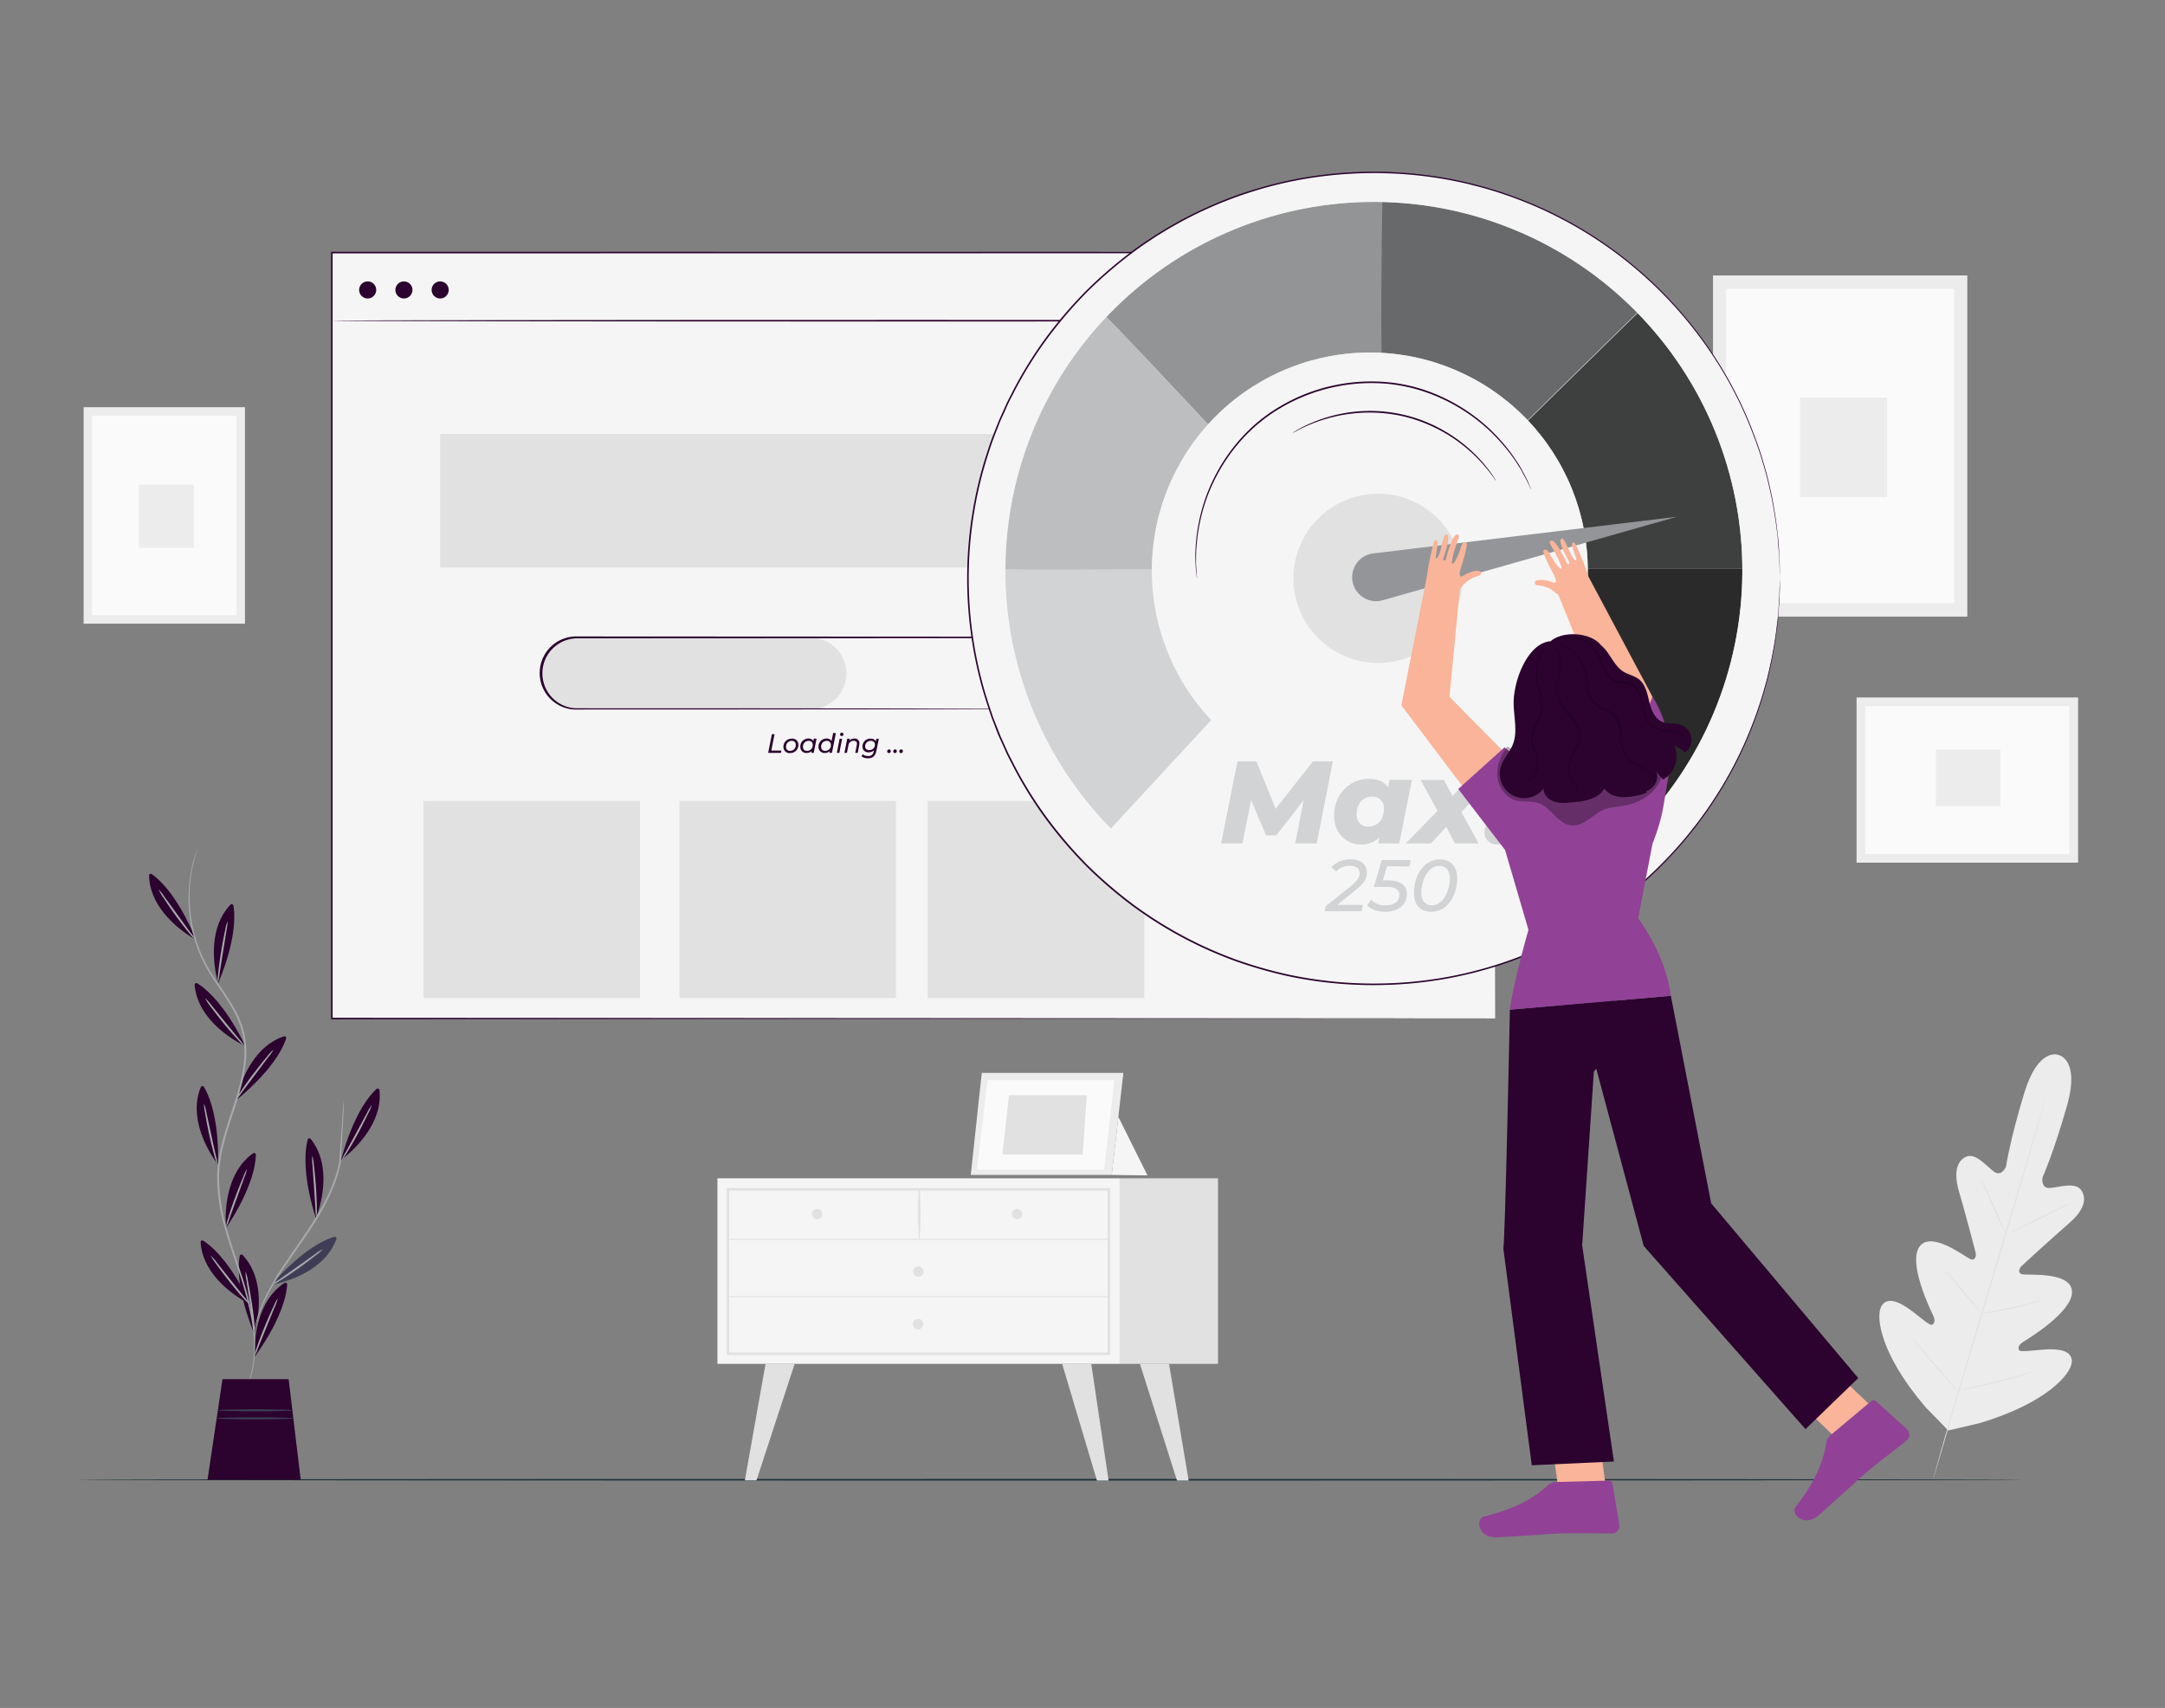 <!DOCTYPE svg PUBLIC "-//W3C//DTD SVG 1.1//EN" "http://www.w3.org/Graphics/SVG/1.1/DTD/svg11.dtd">
<svg id="fc622691-09fc-4f7e-abe2-a19a5ccd1df2" data-name="Layer 1" xmlns="http://www.w3.org/2000/svg" xmlns:xlink="http://www.w3.org/1999/xlink" width="865.76" height="682.89" viewBox="0 0 865.76 682.89">
<rect x="0" y="0" width="865.76" height="682.89" fill="#808080" stroke="none"/>
<defs>
<clipPath id="ae79a4e4-ef12-429e-8bc2-a7c53dcd0d46">
<path id="ecf029f0-0c53-4bd2-843b-9735729199e1" data-name="SVGID" d="M484.35,287.92a87.17,87.17,0,1,1,125,1.89l43.87,42.83a147.35,147.35,0,1,0-209-1.36Z" fill="none"/>
</clipPath>
<style xmlns="http://www.w3.org/1999/xhtml">*, ::after, ::before { box-sizing: border-box; }
img, svg { vertical-align: middle; }
</style>
<style xmlns="http://www.w3.org/1999/xhtml">*, body, html { -webkit-font-smoothing: antialiased; }
img, svg { max-width: 100%; }
</style>
</defs>
<path d="M809,591.65c0,.18-174.18.33-389,.33s-389-.15-389-.33,174.14-.32,389-.32S809,591.48,809,591.65Z" fill="#1a2e35"/>
<polygon points="754 567.75 738.63 579.26 720.36 561.74 735.73 550.24 754 567.75" fill="#f9b499"/>
<path d="M732.16,573.72l16.06-13.46a1.46,1.46,0,0,1,2,0l12.4,11.24a3,3,0,0,1,.07,4.24,2.39,2.39,0,0,1-.23.22c-5.69,4.61-8.66,6.56-15.74,12.46-4.34,3.66-13.43,12.28-19.45,17.41s-11.3-.66-9.24-3.27c9.17-11.81,11.26-19.56,12.35-26A4.94,4.94,0,0,1,732.16,573.72Z" fill="#914296" data-primary="true"/>
<polygon points="643.12 601.46 623.92 600.93 620.5 575.85 639.69 576.39 643.12 601.46" fill="#f9b499"/>
<path d="M622.29,592.57l21-.57a1.47,1.47,0,0,1,1.53,1.23l2.73,16.51a3,3,0,0,1-2.58,3.37l-.31,0c-7.32.08-10.87-.23-20.08,0-5.67.17-18.15,1.27-26,1.55s-8.45-7.53-5.21-8.31c14.52-3.54,21-8.32,25.84-12.7A4.91,4.91,0,0,1,622.29,592.57Z" fill="#914296" data-primary="true"/>
<path d="M823.22,421.82s-8.06-3.49-13.78,15.33-7.27,29.35-7.27,29.35-1.68,4-4.59,2.1-7.49-8-11.5-6.05-4.72,7.17-2.61,14.19,6.18,22.6,6.54,24-.08,3.59-2.27,2.6-15.62-11.48-20.21-4.81,4.5,25.28,5.46,27.34.7,3-.23,3.76-5.11-3.23-9.06-6.06-9-5.41-11.34-1.34-.65,19,17.61,40.36l9.11,9.36,12.77-3c26.94-8.12,36.4-19.72,36.64-24.41s-5.41-5.25-10.26-5-10.5,1.3-10.89.2-.07-2.08,1.84-3.29,19.65-11.93,19.39-20-17.22-6.55-19.6-6.9-1.54-2.45-.49-3.42,12.91-11.87,18.49-16.64,7.88-9.39,5.48-13.35S823,474.92,819.51,475s-2.72-4.25-2.72-4.25,4.4-9.71,9.77-28.62-3.51-20.34-3.51-20.34" fill="#ececec"/>
<path d="M818.07,438.66s0,.13-.09.4-.18.67-.31,1.17c-.29,1-.7,2.55-1.23,4.48-1.08,3.89-2.68,9.51-4.68,16.45-4,13.87-9.68,33-16,54.09s-12.09,40.21-16.16,54.06c-2,6.91-3.67,12.51-4.81,16.4l-1.32,4.46c-.15.5-.27.88-.35,1.16a3.46,3.46,0,0,1-.14.39s0-.14.1-.4.17-.67.31-1.17c.28-1,.7-2.55,1.23-4.48,1.07-3.9,2.67-9.51,4.67-16.45,4-13.88,9.69-33,16-54.1s12.08-40.2,16.16-54.05c2-6.91,3.67-12.51,4.81-16.41.57-1.92,1-3.42,1.31-4.46.15-.49.27-.88.36-1.15S818.07,438.66,818.07,438.66Z" fill="#e1e1e1"/>
<path d="M792.17,471.33a4.45,4.45,0,0,1,.48.81c.29.54.69,1.32,1.17,2.3.95,1.95,2.19,4.68,3.51,7.71s2.44,5.7,3.33,7.8l1,2.35a4.25,4.25,0,0,1,.34.88,3.65,3.65,0,0,1-.5-.8c-.28-.54-.68-1.32-1.15-2.3-.93-2-2.14-4.71-3.45-7.75l-3.39-7.76c-.41-.92-.75-1.71-1-2.35A3.58,3.58,0,0,1,792.17,471.33Z" fill="#e1e1e1"/>
<path d="M803.24,493.2c0-.11,5.46-2.93,12.31-6.29s12.45-6,12.51-5.89-5.46,2.93-12.31,6.29S803.29,493.31,803.24,493.2Z" fill="#e1e1e1"/>
<path d="M792,525.16a4,4,0,0,1,.94-.22l2.58-.46c2.18-.38,5.19-.93,8.49-1.65s6.26-1.46,8.4-2l2.54-.66a4,4,0,0,1,.95-.19,3.73,3.73,0,0,1-.9.36c-.59.2-1.44.48-2.5.79-2.13.64-5.09,1.43-8.4,2.15s-6.33,1.22-8.53,1.53c-1.09.15-2,.26-2.6.31A4.19,4.19,0,0,1,792,525.16Z" fill="#e1e1e1"/>
<path d="M777.65,507.58a3.92,3.92,0,0,1,.64.63c.39.42.94,1,1.61,1.81,1.35,1.54,3.19,3.69,5.19,6.08s3.81,4.58,5.09,6.17l1.51,1.9a4,4,0,0,1,.5.74,3.86,3.86,0,0,1-.64-.63c-.39-.42-.94-1-1.61-1.81-1.35-1.54-3.18-3.69-5.19-6.08s-3.81-4.57-5.09-6.17c-.64-.79-1.16-1.44-1.5-1.9A3.47,3.47,0,0,1,777.65,507.58Z" fill="#e1e1e1"/>
<path d="M764.17,534.54a5.64,5.64,0,0,1,.8.81l2.08,2.31c1.73,2,4.11,4.71,6.71,7.75s4.94,5.81,6.61,7.83l2,2.4a6,6,0,0,1,.68.93,6,6,0,0,1-.81-.81l-2.07-2.32c-1.74-2-4.11-4.7-6.71-7.74s-4.94-5.81-6.61-7.83l-2-2.41A4.6,4.6,0,0,1,764.17,534.54Z" fill="#e1e1e1"/>
<path d="M782.71,555.91a6.06,6.06,0,0,1,1.18-.31l3.25-.69c2.75-.59,6.54-1.41,10.7-2.44s7.9-2,10.6-2.8l3.21-.89a9.07,9.07,0,0,1,1.19-.28,6.3,6.3,0,0,1-1.14.45c-.74.26-1.82.61-3.17,1-2.68.83-6.42,1.9-10.59,2.92s-8,1.81-10.73,2.32c-1.39.25-2.51.44-3.29.56A6.76,6.76,0,0,1,782.71,555.91Z" fill="#e1e1e1"/>
<rect x="286.9" y="471.12" width="160.86" height="74.19" fill="#f5f5f5"/>
<path d="M443.94,541.81H290.59V475H443.94Zm-152.35-1H442.94V476H291.59Z" fill="#e1e1e1"/>
<rect x="447.77" y="471.12" width="39.3" height="74.19" fill="#e1e1e1"/>
<path d="M291.09,495.7H443.44a.21.21,0,0,0,0-.41H291.09a.21.21,0,0,0,0,.41Z" fill="#e1e1e1"/>
<path d="M367.76,495.49a165.2,165.2,0,0,0,.05-20.15.21.21,0,0,0-.41,0,169.32,169.32,0,0,0,.05,20.15.16.16,0,0,0,.31,0Z" fill="#e1e1e1"/>
<path d="M408.77,485.42a2.08,2.08,0,1,1-2.08-2.08A2.08,2.08,0,0,1,408.77,485.42Z" fill="#e1e1e1"/>
<path d="M328.81,485.42a2.08,2.08,0,1,1-2.07-2.08A2.07,2.07,0,0,1,328.81,485.42Z" fill="#e1e1e1"/>
<path d="M369.34,508.42a2.08,2.08,0,1,1-2.08-2.07A2.08,2.08,0,0,1,369.34,508.42Z" fill="#e1e1e1"/>
<polygon points="306.14 545.31 297.86 591.89 302.51 591.89 317.78 545.31 306.14 545.31" fill="#e1e1e1"/>
<polygon points="436.39 545.31 443.31 591.97 438.65 591.97 424.74 545.31 436.39 545.31" fill="#e1e1e1"/>
<polygon points="467.48 545.31 475.33 591.97 470.67 591.97 455.84 545.31 467.48 545.31" fill="#e1e1e1"/>
<path d="M369.2,529.42a2.08,2.08,0,1,1-2.08-2.08A2.08,2.08,0,0,1,369.2,529.42Z" fill="#e1e1e1"/>
<path d="M291.09,518.67H443.44a.2.2,0,0,0,0-.4H291.09a.2.2,0,0,0,0,.4Z" fill="#e1e1e1"/>
<rect x="685.01" y="110.13" width="101.7" height="136.41" fill="#ececec"/>
<rect x="690.3" y="115.49" width="91.12" height="125.69" fill="#fafafa"/>
<rect x="719.83" y="158.97" width="34.79" height="39.75" fill="#ececec"/>
<rect x="753.69" y="267.61" width="66.05" height="88.58" transform="translate(474.81 1098.61) rotate(-90)" fill="#ececec"/>
<rect x="745.9" y="282.32" width="81.62" height="59.17" fill="#fafafa"/>
<rect x="775.75" y="298.11" width="22.59" height="25.81" transform="translate(476.02 1098.06) rotate(-90)" fill="#ececec"/>
<rect x="33.43" y="162.81" width="64.53" height="86.55" fill="#ececec"/>
<rect x="36.79" y="166.21" width="57.81" height="79.75" fill="#fafafa"/>
<rect x="55.52" y="193.8" width="22.07" height="25.22" fill="#ececec"/>
<polygon points="392.6 428.97 388.2 469.78 444.56 469.78 449.23 428.97 392.6 428.97" fill="#ececec"/>
<polygon points="394.92 431.9 390.64 467.62 441.5 467.62 445.62 431.9 394.92 431.9" fill="#fafafa"/>
<polygon points="403.48 437.91 400.85 461.61 432.94 461.61 434.59 437.91 403.48 437.91" fill="#e1e1e1"/>
<polyline points="447.22 446.55 458.86 469.95 444.56 469.78 447.4 445.02" fill="#f5f5f5"/>
<rect x="132.67" y="100.98" width="465.23" height="306.23" fill="#f5f5f5"/>
<path d="M597.9,407.21c0-2.09-.1-119.43-.26-306.22l.26.25-465.19.07h0L133,101c0,108.93,0,212.59,0,306.22l-.3-.29,465.23.29-465.23.3h-.29v-.3c0-93.63,0-197.29,0-306.22v-.33h.36l465.19.07h.26V101C598,287.78,597.9,405.12,597.9,407.21Z" fill="#2b032e" data-secondary="true"/>
<path d="M597.9,128.23c0,.18-104.15.32-232.6.32s-232.63-.14-232.63-.32,104.13-.32,232.63-.32S597.9,128.05,597.9,128.23Z" fill="#2b032e" data-secondary="true"/>
<rect x="176.02" y="173.54" width="390.01" height="53.38" fill="#e1e1e1"/>
<rect x="169.35" y="320.26" width="86.59" height="78.8" fill="#e1e1e1"/>
<rect x="271.7" y="320.26" width="86.59" height="78.8" fill="#e1e1e1"/>
<rect x="371" y="320.26" width="86.59" height="78.8" fill="#e1e1e1"/>
<path d="M324.18,283.57H230.32A14.31,14.31,0,0,1,216,269.26h0a14.3,14.3,0,0,1,14.3-14.3h93.86a14.3,14.3,0,0,1,14.3,14.3h0A14.31,14.31,0,0,1,324.18,283.57Z" fill="#e1e1e1"/>
<path d="M433.89,283.57s.44-.05,1.28-.1c.42,0,.94-.14,1.56-.23a16.15,16.15,0,0,0,2.08-.63,14.16,14.16,0,0,0,9-10.46,14.29,14.29,0,0,0-1.66-10,14.09,14.09,0,0,0-9.78-6.79,49.93,49.93,0,0,0-6.88-.22l-7.38,0-16,0-175.7.09a14,14,0,0,0-.93,27.92c2,.1,4.06,0,6.07.05l46.65,0,79,.07,53.26.1,14.47.06,3.77,0,1.28,0-1.28,0-3.77,0-14.47.06-53.26.11-79,.07H235.47c-2,0-4,.05-6.11,0a14.62,14.62,0,0,1,1-29.2l175.7.09,16,0h7.38a49.56,49.56,0,0,1,6.94.24,14.45,14.45,0,0,1,10,7,14.34,14.34,0,0,1-7.52,20.73,14.88,14.88,0,0,1-2.11.6c-.63.08-1.15.18-1.57.21C434.33,283.57,433.89,283.57,433.89,283.57Z" fill="#2b032e" data-secondary="true"/>
<path d="M308.67,293.56h1.07l-1.31,6.55h4.05l-.18.93h-5.12Z" fill="#2b032e" data-secondary="true"/>
<path d="M313.29,298.66a3.22,3.22,0,0,1,3.32-3.33,2.38,2.38,0,0,1,2.65,2.43A3.22,3.22,0,0,1,316,301.1,2.4,2.4,0,0,1,313.29,298.66Zm4.93-.85a1.49,1.49,0,0,0-1.68-1.59,2.24,2.24,0,0,0-2.21,2.4,1.5,1.5,0,0,0,1.68,1.59A2.22,2.22,0,0,0,318.22,297.81Z" fill="#2b032e" data-secondary="true"/>
<path d="M326.53,295.38,325.4,301h-1l.14-.69a2.81,2.81,0,0,1-2,.75,2.33,2.33,0,0,1-2.49-2.44,3.16,3.16,0,0,1,3.2-3.33,2.15,2.15,0,0,1,2,1l.19-1ZM325,297.81a1.5,1.5,0,0,0-1.69-1.59,2.24,2.24,0,0,0-2.21,2.4,1.5,1.5,0,0,0,1.69,1.59A2.23,2.23,0,0,0,325,297.81Z" fill="#2b032e" data-secondary="true"/>
<path d="M334.26,293.12,332.68,301h-1l.14-.69a2.84,2.84,0,0,1-2,.75,2.34,2.34,0,0,1-2.5-2.44,3.16,3.16,0,0,1,3.2-3.33,2.15,2.15,0,0,1,2,1l.65-3.23Zm-2,4.69a1.5,1.5,0,0,0-1.69-1.59,2.24,2.24,0,0,0-2.21,2.4,1.5,1.5,0,0,0,1.68,1.59A2.23,2.23,0,0,0,332.28,297.81Z" fill="#2b032e" data-secondary="true"/>
<path d="M335.75,295.38h1L335.65,301h-1Zm.17-1.71a.71.71,0,0,1,.74-.71.62.62,0,0,1,.65.59.71.71,0,0,1-.75.74A.62.62,0,0,1,335.92,293.67Z" fill="#2b032e" data-secondary="true"/>
<path d="M343.67,297.21a4,4,0,0,1-.06.66L343,301h-1l.63-3.17a2.79,2.79,0,0,0,.05-.47c0-.74-.42-1.16-1.31-1.16a2,2,0,0,0-2.09,1.81l-.6,3h-1l1.12-5.66h1l-.14.73a2.75,2.75,0,0,1,2.05-.78A1.8,1.8,0,0,1,343.67,297.21Z" fill="#2b032e" data-secondary="true"/>
<path d="M351.44,295.38l-1,4.89c-.41,2.05-1.51,2.91-3.39,2.91a3.92,3.92,0,0,1-2.58-.81l.56-.79a3.14,3.14,0,0,0,2.1.69,2,2,0,0,0,2.25-1.84l.08-.4a2.87,2.87,0,0,1-2.05.77,2.27,2.27,0,0,1-2.52-2.3,3.11,3.11,0,0,1,3.23-3.17,2.21,2.21,0,0,1,2.11,1.09l.21-1Zm-1.57,2.31c0-.91-.62-1.47-1.69-1.47a2.14,2.14,0,0,0-2.22,2.21c0,.92.63,1.48,1.69,1.48A2.14,2.14,0,0,0,349.87,297.69Z" fill="#2b032e" data-secondary="true"/>
<path d="M354.78,300.42a.75.75,0,0,1,.76-.78.66.66,0,0,1,.67.69.75.75,0,0,1-.74.77A.68.68,0,0,1,354.78,300.42Z" fill="#2b032e" data-secondary="true"/>
<path d="M357.2,300.42a.75.75,0,0,1,.76-.78.66.66,0,0,1,.67.69.75.75,0,0,1-.74.77A.68.68,0,0,1,357.2,300.42Z" fill="#2b032e" data-secondary="true"/>
<path d="M359.62,300.42a.76.76,0,0,1,.76-.78.66.66,0,0,1,.68.69.75.75,0,0,1-.75.77A.68.68,0,0,1,359.62,300.42Z" fill="#2b032e" data-secondary="true"/>
<path d="M150.44,115.93a3.41,3.41,0,1,1-3.41-3.41A3.41,3.41,0,0,1,150.44,115.93Z" fill="#2b032e" data-secondary="true"/>
<path d="M164.94,115.93a3.41,3.41,0,1,1-3.41-3.41A3.41,3.41,0,0,1,164.94,115.93Z" fill="#2b032e" data-secondary="true"/>
<path d="M179.43,115.93a3.41,3.41,0,1,1-3.41-3.41A3.41,3.41,0,0,1,179.43,115.93Z" fill="#2b032e" data-secondary="true"/>
<circle cx="549.41" cy="231.24" r="162.37" fill="#f5f5f5"/>
<path d="M711.78,231.24s0-.9-.1-2.64c0-.87-.06-1.95-.1-3.24s-.06-2.78-.23-4.48-.28-3.58-.44-5.67-.55-4.36-.86-6.82a169.24,169.24,0,0,0-3.3-16.81,160.42,160.42,0,0,0-6.65-20.39,157.1,157.1,0,0,0-11.29-22.86,164.18,164.18,0,0,0-41.21-46.1,161.9,161.9,0,0,0-68.26-30.3,165.19,165.19,0,0,0-63.53.73,161.78,161.78,0,0,0-62.73,28.25,178.51,178.51,0,0,0-18.29,15.76,175.36,175.36,0,0,0-16,18.68,159.27,159.27,0,0,0-13.21,21.27c-.94,1.89-2,3.73-2.83,5.67s-1.74,3.86-2.62,5.79c-1.56,3.95-3.18,7.9-4.47,12a158.81,158.81,0,0,0-6.17,25.07,161.91,161.91,0,0,0,0,52.17,158.66,158.66,0,0,0,6.17,25.08l1,3,.51,1.52.59,1.49,2.34,5.93,2.62,5.8c.84,1.94,1.89,3.78,2.82,5.67a159.72,159.72,0,0,0,13.22,21.27,174.61,174.61,0,0,0,16,18.7,178.24,178.24,0,0,0,18.29,15.75,162.51,162.51,0,0,0,41.07,22.08,172.26,172.26,0,0,0,21.67,6.18,164.65,164.65,0,0,0,63.54.73,161.74,161.74,0,0,0,68.26-30.31,163.85,163.85,0,0,0,41.2-46.1,155.6,155.6,0,0,0,11.29-22.86,161.55,161.55,0,0,0,6.66-20.38c1.53-6.26,2.6-11.9,3.29-16.81.31-2.47.64-4.73.86-6.82s.31-4,.44-5.67.2-3.19.23-4.48.08-2.37.1-3.24c.06-1.74.1-2.63.1-2.63s0,.89,0,2.63c0,.87,0,2-.07,3.24s0,2.79-.2,4.48-.26,3.6-.41,5.69-.53,4.36-.83,6.82A168.66,168.66,0,0,1,707,271a160.87,160.87,0,0,1-6.61,20.44,156.47,156.47,0,0,1-11.27,22.93,164.29,164.29,0,0,1-41.23,46.28,162.17,162.17,0,0,1-68.45,30.46,165.33,165.33,0,0,1-63.75-.68,173.46,173.46,0,0,1-21.75-6.19,163.22,163.22,0,0,1-41.23-22.14,177.58,177.58,0,0,1-18.37-15.81,175.89,175.89,0,0,1-16.08-18.76A160,160,0,0,1,405,306.12c-.94-1.9-2-3.74-2.84-5.69s-1.75-3.87-2.63-5.82-1.56-4-2.35-6l-.59-1.49-.51-1.53-1-3a158.3,158.3,0,0,1-6.2-25.18,162.45,162.45,0,0,1,0-52.38,157.65,157.65,0,0,1,6.2-25.17c1.29-4.1,2.92-8.06,4.49-12q1.31-2.91,2.63-5.81c.84-2,1.9-3.79,2.83-5.69A160.93,160.93,0,0,1,418.27,135a175.77,175.77,0,0,1,16.08-18.75,178.53,178.53,0,0,1,18.36-15.81,170.69,170.69,0,0,1,20.05-12.68,173.09,173.09,0,0,1,21.18-9.46,175.17,175.17,0,0,1,21.75-6.19,165.26,165.26,0,0,1,63.74-.68,162.17,162.17,0,0,1,68.45,30.46,164.23,164.23,0,0,1,41.24,46.28,157.48,157.48,0,0,1,11.27,22.93A160.36,160.36,0,0,1,707,191.52a168.52,168.52,0,0,1,3.24,16.84c.3,2.47.62,4.74.83,6.83s.29,4,.41,5.69.18,3.19.2,4.48.05,2.37.07,3.24C711.78,230.34,711.78,231.24,711.78,231.24Z" fill="#2b032e" data-secondary="true"/>
<g clip-path="url(#ae79a4e4-ef12-429e-8bc2-a7c53dcd0d46)">
<path d="M484.35,287.92a87.17,87.17,0,1,1,125,1.89l43.87,42.83a147.35,147.35,0,1,0-209-1.36Z" fill="#d1d3d4"/>
<g opacity="0.8">
<path d="M626.51,227.36h79.25s-8,64.5-9.62,65.7-48.48,55.3-48.48,55.3l-53.29-63.31Z"/>
</g>
<g opacity="0.7">
<polygon points="605.13 174 661.22 118.96 700.69 177.86 705.95 227.35 627.47 227.36 613.17 195.89 605.13 174"/>
</g>
<g opacity="0.5">
<path d="M552.86,154c-1-1.61,0-79.33,0-79.33l48.32,6.07,59.49,38.4-57.15,56.09-36-5.21Z"/>
</g>
<g opacity="0.3">
<path d="M437.77,122c1.2.4,53.29,56.1,53.29,56.1l46.47-18.43,14.91-18.6.42-66.34-55.39,6.07Z"/>
</g>
<g opacity="0.1">
<path d="M396.85,227.36c1.2.8,88.14,0,88.14,0l-1.53-57.22-42-44.52-28.62,34Z"/>
</g>
</g>
<circle cx="551.06" cy="231.24" r="33.83" fill="#e1e1e1"/>
<path d="M541.1,233.5h0A9.6,9.6,0,0,0,552.94,240l117.65-33.39L549.17,221.27A9.6,9.6,0,0,0,541.1,233.5Z" fill="#939598"/>
<path d="M533,304.41l-6.48,32.83h-8.58l3.38-17.31L510.39,334h-4.08l-6-14.07-3.47,17.31h-8.53l6.56-32.83h7.55l7.7,19,14.91-19Z" fill="#d1d3d4"/>
<path d="M564.61,311.82l-5.07,25.42H551.1l.52-2.39a10.45,10.45,0,0,1-7.37,2.81c-5.49,0-10.74-4.17-10.74-11.58,0-8.45,6.19-14.68,13.79-14.68,3.42,0,6.19,1,7.79,3.47l.61-3.05ZM553.4,323.4a4.49,4.49,0,0,0-4.83-4.87c-3.52,0-6.05,2.86-6.05,7.13a4.45,4.45,0,0,0,4.83,4.82C550.91,330.48,553.4,327.62,553.4,323.4Z" fill="#d1d3d4"/>
<path d="M584.4,324.62l6.89,12.62h-9.47l-3.47-6.66-6.15,6.66H562.12l12.71-13-6.71-12.38h9.34l3.37,6.47,6-6.47h9.81Z" fill="#d1d3d4"/>
<path d="M593.64,332.78a5.53,5.53,0,0,1,5.72-5.67,4.69,4.69,0,0,1,5,4.88,5.55,5.55,0,0,1-5.68,5.67A4.8,4.8,0,0,1,593.64,332.78Z" fill="#d1d3d4"/>
<path d="M534.7,361.79H545l-.5,2.55H529.72l.41-2,10-8c2.75-2.23,3.57-3.58,3.57-5.25s-1.26-2.95-4-2.95a7.31,7.31,0,0,0-5.3,2.28l-2-1.7a10.3,10.3,0,0,1,7.67-3.13c4.16,0,6.53,2.11,6.53,5.12,0,2.38-1,4.43-4.54,7.21Z" fill="#d1d3d4"/>
<path d="M554.65,346.39,553,352h2c5.24,0,7.61,2.17,7.61,5.48,0,4.24-3.48,7.08-8.72,7.08-3.11,0-5.74-1-7.18-2.57l1.56-2.26A7.69,7.69,0,0,0,554,362c3.55,0,5.6-1.55,5.6-4.16,0-2-1.47-3.25-5.22-3.25h-5l3.19-10.72h11.56l-.5,2.55Z" fill="#d1d3d4"/>
<path d="M565.43,357.05c0-7.12,4-13.44,10.36-13.44,4.31,0,6.91,2.78,6.91,7.52,0,7.12-4,13.44-10.33,13.44C568,364.57,565.43,361.79,565.43,357.05Zm14.34-5.86c0-3.25-1.58-5-4.21-5-4.63,0-7.2,6-7.2,10.77,0,3.25,1.58,5,4.24,5C577.2,362,579.77,356,579.77,351.19Z" fill="#d1d3d4"/>
<path d="M612.26,311.65l-32.63-33.06,4.14-43.06.75-.86c.4-.47.86-1,1.4-1.55a8.51,8.51,0,0,1,2.16-1.61,12.72,12.72,0,0,1,3.12-1.23c1-.15,1.36-1.44.55-1.87s-3.64-.1-6.46,1.68-1.1-3.11-.51-4.9,2.15-7.42,1.74-8c-.6-.89-1.69-.39-2.24,1.41s-2.57,7.1-3.51,6.77,2.21-9.41,2.21-9.41,1-1.85-.09-2.26c-1.93-.76-4.54,9.12-4.76,10.07-.16.66-1.19.33-1-.37s3.34-9,1.38-9.78c-1.5-.61-2.23,8.11-3.83,9.49s1.23-6.57-.23-7.09c-.55-.19-1-.26-2,4.52a92.72,92.72,0,0,0-1.86,10h0L560.38,282l32.12,42.52Z" fill="#f9b499"/>
<path d="M628.9,217c-1.35.78,2.87,8.09,1,7s-4.1-9.52-5.47-8.65c-1.78,1.12,2.77,8.71,3.11,9.38s-.63,1.15-.91.53c-.39-.89-4.73-10.15-6.49-9.06-1,.61.32,2.25.32,2.25s4.71,8.37,3.86,8.86-3.8-4.33-4.67-6-2-2-2.45-1c-.3.67,2.25,5.92,3.15,7.58s3.46,6.16.37,4.91-5.93-1.06-6.65-.49-.16,1.78.87,1.74a12.08,12.08,0,0,1,3.29.65,8.37,8.37,0,0,1,2.41,1.2c.63.46,1.18.88,1.66,1.27l.89.71,17.63,43.47-16,37.28,24.83,9.24,11.16-49.3-25.58-48h0a94.14,94.14,0,0,0-3.62-9.49C629.81,216.56,629.4,216.7,628.9,217Z" fill="#f9b499"/>
<path d="M684.28,481.13l-16.13-83-22.77,2v-.19l-41.59,3.76S601.84,499,601.15,499l11.39,86.86v0l32.84-1.5L632.69,497.9l4.68-69.38.94-1.28,19,70.94L722,571.41,743.1,551Z" fill="#2b032e" data-secondary="true"/>
<path d="M612.26,195.66a4.73,4.73,0,0,1-.24-.46l-.66-1.37c-.29-.59-.62-1.35-1.07-2.21s-1-1.84-1.6-3-1.41-2.27-2.21-3.57-1.82-2.64-2.89-4.08a78.58,78.58,0,0,0-8.17-9,71.79,71.79,0,0,0-27.13-15.79,65.29,65.29,0,0,0-18.37-3,71.41,71.41,0,0,0-38.26,10.19,65.45,65.45,0,0,0-14.46,11.72,71.74,71.74,0,0,0-15.68,27.2,78.55,78.55,0,0,0-2.61,11.87c-.21,1.78-.37,3.44-.48,5s-.14,2.94-.14,4.2,0,2.38.07,3.35.14,1.79.18,2.46.08,1.14.11,1.51a3,3,0,0,1,0,.52,2.92,2.92,0,0,1-.08-.51c0-.37-.1-.87-.17-1.51s-.18-1.48-.24-2.45-.08-2.11-.13-3.37,0-2.67.08-4.22.24-3.2.43-5a76.65,76.65,0,0,1,2.54-12,71.49,71.49,0,0,1,15.68-27.46,65.65,65.65,0,0,1,14.57-11.86,71.52,71.52,0,0,1,38.59-10.28,66.08,66.08,0,0,1,18.54,3,71.69,71.69,0,0,1,27.26,16,77.74,77.74,0,0,1,8.15,9.12c1.06,1.45,2,2.83,2.86,4.12s1.56,2.51,2.16,3.62,1.11,2.11,1.56,3,.74,1.64,1,2.25.45,1.05.6,1.39A2.83,2.83,0,0,1,612.26,195.66Z" fill="#2b032e" data-secondary="true"/>
<path d="M598.27,192.27a5.72,5.72,0,0,1-.58-.74c-.37-.49-.85-1.26-1.58-2.17a63.13,63.13,0,0,0-6.55-7.37,61.54,61.54,0,0,0-28.15-15.47,60.88,60.88,0,0,0-17.77-1.43,62,62,0,0,0-23.49,6.34c-1.06.49-1.84,1-2.39,1.23a5.38,5.38,0,0,1-.85.4,4.92,4.92,0,0,1,.79-.52c.53-.3,1.29-.81,2.33-1.34a57,57,0,0,1,9.13-3.87,59.18,59.18,0,0,1,49.07,5.35,59.66,59.66,0,0,1,11.65,9,56.87,56.87,0,0,1,6.43,7.54c.7.94,1.15,1.74,1.49,2.25A4.74,4.74,0,0,1,598.27,192.27Z" fill="#2b032e" data-secondary="true"/>
<path d="M660.83,337.3l-5.74,29.88c12,16.67,13.07,31,13.07,31l-64.37,5.53c1.2-10.1,7.42-31.95,7.42-31.95l-9.34-31.9-18.73-24.39,18.59-16.75c-.36.95,17.42,11.24,17.42,11.24l25.54.21a21.7,21.7,0,0,1,3.67.73l12.47-32.34s9.65,14.2,6.42,31.61c-2.3,12.4-1.87,15.3-6.42,27.16" fill="#914296" data-primary="true"/>
<g opacity="0.3">
<path d="M602.76,298.45c-2.64,3.43-4.39,7.72-4,12s3.34,8.48,7.52,9.59c2.86.76,6,.08,8.8,1,5.19,1.75,7.93,8.53,13.38,9,4.94.44,8.52-4.54,13.12-6.38,2.38-.95,5-1,7.53-1.45,5.23-.86,10.38-3.38,13.43-7.71s3.55-10.63.37-14.87c-3.4-4.53-9.7-5.63-15.36-5.64a64.57,64.57,0,0,0-25,5.05,15.79,15.79,0,0,0-4.76,2.78,6.41,6.41,0,0,0-2.25,4.87"/>
</g>
<path d="M676.37,295a6.42,6.42,0,0,0-4-5.11c-2.48-.95-5.39-.27-7.82-1.35-3-1.35-4.3-4.9-5.07-8.12s-1.49-6.79-4.1-8.83c-1.8-1.42-4.19-1.83-6.13-3-2.88-1.78-4.45-5-6.42-7.76a14.83,14.83,0,0,0-2.63-2.86,1.67,1.67,0,0,0-.12-.16c-4.18-5.05-15.35-5.71-20.17-1.27l.18-.16c-9,.67-14.71,15.21-14.8,24.42-.06,5.74,1.79,11.74-.38,17-1.26,3.09-3.79,5.58-4.75,8.77a9.75,9.75,0,0,0,17.13,8.67c-.14,2.34,1.79,4.4,4,5.19s4.62.61,7,.42c5-.4,10.76-1.27,13.32-5.57,1.72,2.57,5.1,3.63,8.19,3.4a25,25,0,0,0,8.8-1.8,3.42,3.42,0,0,1-.33-.51,7.14,7.14,0,0,0,1.34-.64c2.37-1.45,3.84-4.59,2.73-7.15l2.69,3.13a10.75,10.75,0,0,0,4.51-13.61,13,13,0,0,1,4.24,2.83A6.44,6.44,0,0,0,676.37,295Z" fill="#2b032e" data-secondary="true"/>
<g opacity="0.2">
<path d="M675.23,298.85a4.43,4.43,0,0,0-.58-2.91,6,6,0,0,0-2.61-2.31,14.42,14.42,0,0,0-4.59-1.06,18.38,18.38,0,0,1-5.74-1.22,6.86,6.86,0,0,1-2.62-2.07,10.27,10.27,0,0,1-1.59-3.13c-.77-2.28-.94-4.79-1.7-7.18a10.73,10.73,0,0,0-1.67-3.37,5.55,5.55,0,0,0-3.12-2.05c-1.26-.31-2.62-.29-4-.55a6.46,6.46,0,0,1-3.53-1.93c-1.88-1.93-2.63-4.43-3.45-6.59a14.74,14.74,0,0,0-3.33-5.59,13.22,13.22,0,0,0-12.9-3.55,24.2,24.2,0,0,0-2.89,1,3.12,3.12,0,0,1,.69-.42,11.32,11.32,0,0,1,2.14-.86,13.37,13.37,0,0,1,13.33,3.42,14.89,14.89,0,0,1,3.51,5.74c.84,2.19,1.6,4.59,3.35,6.37a5.81,5.81,0,0,0,3.21,1.74c1.25.25,2.61.22,4,.56a6.15,6.15,0,0,1,3.46,2.27,11.4,11.4,0,0,1,1.77,3.58c.78,2.5.93,5,1.67,7.18a7.52,7.52,0,0,0,3.87,4.91,18.26,18.26,0,0,0,5.57,1.24,14.52,14.52,0,0,1,4.69,1.2,6,6,0,0,1,2.66,2.51,4.14,4.14,0,0,1,.54,2.25A2.2,2.2,0,0,1,675.23,298.85Z"/>
</g>
<g opacity="0.2">
<path d="M659.43,316.67s.26-.11.68-.4a3.44,3.44,0,0,0,1.25-1.81,4.78,4.78,0,0,0-.22-3.43,8.21,8.21,0,0,0-3.26-3.29c-1.49-.95-3.33-1.65-5.13-2.8a9.41,9.41,0,0,1-2.5-2.2,9.22,9.22,0,0,1-1.54-3.18c-.66-2.34-.63-4.87-1-7.38s-1.08-5.18-3.28-6.7-5-2-6.91-4a12.77,12.77,0,0,1-3-6.85c-.39-2.35-.55-4.58-1.08-6.59A15.18,15.18,0,0,0,631,263a16.22,16.22,0,0,0-6.48-5.12c-1.83-.77-2.94-.92-2.93-1a4.23,4.23,0,0,1,.8.11,14.05,14.05,0,0,1,2.22.64,16,16,0,0,1,6.75,5.09A15.49,15.49,0,0,1,634,268c.56,2.06.74,4.32,1.14,6.62a12.31,12.31,0,0,0,2.87,6.5c1.73,1.83,4.51,2.27,6.84,3.88a7.49,7.49,0,0,1,2.56,3.27,15,15,0,0,1,1,3.87c.31,2.58.27,5.06.89,7.3a8.92,8.92,0,0,0,1.41,3,9.13,9.13,0,0,0,2.35,2.09c1.73,1.13,3.56,1.87,5.08,2.86a8.59,8.59,0,0,1,3.35,3.53,5,5,0,0,1,.13,3.66,3.51,3.51,0,0,1-1.42,1.84A1.93,1.93,0,0,1,659.43,316.67Z"/>
</g>
<g opacity="0.2">
<path d="M629.57,319.38a4.18,4.18,0,0,0,.81-2.41,7,7,0,0,0-.64-3c-.46-1.09-1.22-2.24-1.87-3.65a7.28,7.28,0,0,1-.53-5,27.17,27.17,0,0,1,2.28-5.29,12.44,12.44,0,0,0,1.61-5.88,10.21,10.21,0,0,0-2.15-6.1c-1.36-1.84-3.05-3.38-4.38-5.18a11.87,11.87,0,0,1-1.6-2.89,11.71,11.71,0,0,1-.63-3.1,25.23,25.23,0,0,1,.45-5.75c.3-1.77.6-3.4.71-4.9a11.42,11.42,0,0,0-1.32-6.86,9.91,9.91,0,0,0-1.67-2s.22.09.57.38a6.34,6.34,0,0,1,1.31,1.48,11.34,11.34,0,0,1,1.56,7c-.08,1.53-.36,3.19-.63,5a24.48,24.48,0,0,0-.38,5.62,10.35,10.35,0,0,0,.61,2.93,11.57,11.57,0,0,0,1.53,2.73c1.28,1.72,3,3.26,4.39,5.17a10.82,10.82,0,0,1,2.26,6.47,12.9,12.9,0,0,1-1.71,6.15,27.26,27.26,0,0,0-2.29,5.16,6.86,6.86,0,0,0,.42,4.7c.6,1.37,1.34,2.55,1.8,3.69a7.32,7.32,0,0,1,.55,3.1,3.81,3.81,0,0,1-.6,1.89A1.94,1.94,0,0,1,629.57,319.38Z"/>
</g>
<g opacity="0.2">
<path d="M607.91,318.37a1.41,1.41,0,0,1-.36-.6,3,3,0,0,1,0-2,5.42,5.42,0,0,1,1.88-2.55,25.36,25.36,0,0,0,3.17-2.61,8.59,8.59,0,0,0,2-4.36,10.17,10.17,0,0,0-.88-5.48c-.7-1.85-1.63-4-1.3-6.31a22.27,22.27,0,0,1,2.35-6.5,13.6,13.6,0,0,0,1.66-6.4,28,28,0,0,0-1.34-6.14,18.74,18.74,0,0,1-.3-10.78,12.1,12.1,0,0,1,4-6.05,9.49,9.49,0,0,1,1.69-1.07,2.11,2.11,0,0,1,.65-.24,17.55,17.55,0,0,0-2.18,1.5,12.21,12.21,0,0,0-3.75,6,18.53,18.53,0,0,0,.43,10.48,28,28,0,0,1,1.4,6.28,14.05,14.05,0,0,1-1.71,6.7,22,22,0,0,0-2.3,6.3c-.32,2.14.52,4.14,1.23,6a16.19,16.19,0,0,1,.84,2.9,8.39,8.39,0,0,1,0,2.87,8.94,8.94,0,0,1-2.23,4.59,24.35,24.35,0,0,1-3.27,2.58,5.22,5.22,0,0,0-1.87,2.35,3.1,3.1,0,0,0-.14,1.88C607.79,318.16,607.93,318.35,607.91,318.37Z"/>
</g>
<path d="M87.25,393.13s-6.19-19.8,4.91-31.39a.69.69,0,0,1,1.18.34C93.93,365.35,94.67,375.31,87.25,393.13Z" fill="#2b032e" data-secondary="true"/>
<path d="M94.52,439.82s3.79-20.39,19-25.44a.69.69,0,0,1,.89.85C113.42,418.4,109.42,427.54,94.52,439.82Z" fill="#2b032e" data-secondary="true"/>
<path d="M90.4,491s-2.3-20.62,10.82-29.88a.69.69,0,0,1,1.09.56C102.27,465,101.09,474.91,90.4,491Z" fill="#2b032e" data-secondary="true"/>
<path d="M101.88,542.45s-1.56-20.69,11.88-29.47a.69.69,0,0,1,1.07.6C114.67,516.89,113.14,526.76,101.88,542.45Z" fill="#2b032e" data-secondary="true"/>
<path d="M78.35,375.74S60,366.14,59.61,350.09a.68.68,0,0,1,1.07-.59C63.41,351.38,71,357.89,78.35,375.74Z" fill="#2b032e" data-secondary="true"/>
<path d="M98.09,418.25s-18.93-8.46-20.26-24.46a.69.69,0,0,1,1-.66C81.7,394.85,89.66,400.89,98.09,418.25Z" fill="#2b032e" data-secondary="true"/>
<path d="M87.2,465.68s-13-16.16-6.9-31a.69.69,0,0,1,1.22-.12C83.26,437.38,87.59,446.38,87.2,465.68Z" fill="#2b032e" data-secondary="true"/>
<path d="M100.08,521.49s-18.79-8.79-19.86-24.81a.69.69,0,0,1,1-.64C84.08,497.81,91.93,504,100.08,521.49Z" fill="#2b032e" data-secondary="true"/>
<path d="M126.32,487.11s8-19.16-2.06-31.71a.68.68,0,0,0-1.2.24C122.18,458.84,120.54,468.69,126.32,487.11Z" fill="#2b032e" data-secondary="true"/>
<path d="M101.67,533.27s6.38-19.74-4.62-31.44a.69.69,0,0,0-1.18.33C95.25,505.43,94.41,515.38,101.67,533.27Z" fill="#2b032e" data-secondary="true"/>
<path d="M136.45,463.7s17-11.9,15.28-27.86a.69.69,0,0,0-1.14-.45C148.12,437.62,141.46,445.05,136.45,463.7Z" fill="#2b032e" data-secondary="true"/>
<path d="M108.52,513.7s20.5-3.19,26-18.28a.69.69,0,0,0-.83-.9C130.49,495.43,121.23,499.16,108.52,513.7Z" fill="#3f3d56"/>
<path d="M97.22,557.8a4.14,4.14,0,0,1,.23-.55l.73-1.56a38.31,38.31,0,0,0,2.16-6.25c1.42-5.57,1.92-14.07-.19-24.16a129,129,0,0,0-4.48-16.23c-1.89-5.76-4.1-11.87-5.9-18.48a71.43,71.43,0,0,1-2.91-21.24c.27-7.51,2.5-15,4.94-22.48s5-14.78,5.73-22.13a33.81,33.81,0,0,0-4.06-20.45c-3.24-6-7.31-11.07-10.36-16.35a56.71,56.71,0,0,1-6.23-15.72,58.59,58.59,0,0,1-.39-24.36,45.27,45.27,0,0,1,2.54-8.6,3.65,3.65,0,0,1-.15.57l-.52,1.65a61.8,61.8,0,0,0-1.58,6.44,59.35,59.35,0,0,0,.63,24.17,56.88,56.88,0,0,0,6.25,15.52c3,5.22,7.14,10.31,10.44,16.34a34.45,34.45,0,0,1,4.18,20.86c-.76,7.48-3.3,14.84-5.74,22.3S87.9,462,87.62,469.36a71.08,71.08,0,0,0,2.84,21c1.77,6.57,4,12.68,5.82,18.46a126.62,126.62,0,0,1,4.41,16.32c2,10.17,1.47,18.76-.06,24.34a35.51,35.51,0,0,1-2.31,6.25l-.8,1.53A2.27,2.27,0,0,1,97.22,557.8Z" fill="#a7a9ac"/>
<path d="M91,368.34a18.4,18.4,0,0,1-.42,3.65c-.41,2.52-.88,5.47-1.41,8.73l-1.39,8.74a20.8,20.8,0,0,1-.65,3.61,15.38,15.38,0,0,1,.11-3.68c.2-2.26.6-5.37,1.16-8.79s1.16-6.49,1.64-8.71A16.58,16.58,0,0,1,91,368.34Z" fill="#a7a9ac"/>
<path d="M109.39,419.64a17.37,17.37,0,0,1-2.07,3L102,429.73l-5.31,7.07a20.86,20.86,0,0,1-2.27,2.89,15.07,15.07,0,0,1,1.82-3.2c1.24-1.9,3-4.47,5.14-7.22s4-5.2,5.52-6.93A17,17,0,0,1,109.39,419.64Z" fill="#a7a9ac"/>
<path d="M98.77,467.36a18.3,18.3,0,0,1-1.1,3.5l-3,8.3c-1.13,3.11-2.16,5.92-3,8.31a20,20,0,0,1-1.33,3.42,15.07,15.07,0,0,1,.81-3.59c.63-2.18,1.62-5.16,2.82-8.4s2.37-6.16,3.27-8.24A17.6,17.6,0,0,1,98.77,467.36Z" fill="#a7a9ac"/>
<path d="M111.09,519.13a18.08,18.08,0,0,1-1.23,3.47c-1,2.36-2.09,5.12-3.35,8.18s-2.36,5.84-3.32,8.2a19.69,19.69,0,0,1-1.45,3.37,14.92,14.92,0,0,1,.94-3.56c.71-2.16,1.8-5.1,3.12-8.3s2.59-6.06,3.56-8.11A17.41,17.41,0,0,1,111.09,519.13Z" fill="#a7a9ac"/>
<path d="M63.42,355.6a18,18,0,0,1,2.29,2.88l5.19,7.16,5.2,7.15a19.18,19.18,0,0,1,2.09,3,16.17,16.17,0,0,1-2.52-2.68c-1.46-1.74-3.38-4.22-5.4-7s-3.78-5.41-5-7.31A16.32,16.32,0,0,1,63.42,355.6Z" fill="#a7a9ac"/>
<path d="M82,399.06a18.32,18.32,0,0,1,2.46,2.73L90,408.63l5.63,6.82a19.69,19.69,0,0,1,2.27,2.88,15.35,15.35,0,0,1-2.68-2.52c-1.56-1.65-3.63-4-5.82-6.69s-4.1-5.16-5.44-7A16.74,16.74,0,0,1,82,399.06Z" fill="#a7a9ac"/>
<path d="M81.59,441.25a18.33,18.33,0,0,1,.94,3.55c.55,2.49,1.18,5.41,1.88,8.64s1.36,6.15,1.91,8.64a21,21,0,0,1,.71,3.6,14.91,14.91,0,0,1-1.25-3.47c-.63-2.18-1.4-5.22-2.13-8.6s-1.3-6.47-1.65-8.71A16.21,16.21,0,0,1,81.59,441.25Z" fill="#a7a9ac"/>
<path d="M84.28,502a19.14,19.14,0,0,1,2.41,2.78c1.59,2,3.44,4.34,5.5,6.93l5.51,6.91a19.13,19.13,0,0,1,2.22,2.92A15.76,15.76,0,0,1,97.28,519c-1.53-1.68-3.56-4.07-5.7-6.79s-4-5.23-5.32-7.08A16.32,16.32,0,0,1,84.28,502Z" fill="#a7a9ac"/>
<path d="M137.51,439.93a2.44,2.44,0,0,1,0,.46c0,.36,0,.8,0,1.33-.06,1.24-.13,2.93-.23,5-.24,4.42-.58,10.58-1,18h0v0c-1.34,7.51-5.16,15.82-10.29,23.9-3.77,6-7.72,11.36-11.12,16.39a117.2,117.2,0,0,0-8.34,13.78,58.33,58.33,0,0,0-3.9,10.12c-.33,1.23-.58,2.2-.72,2.86a4.93,4.93,0,0,1-.28,1,6.54,6.54,0,0,1,.12-1c.1-.67.3-1.65.59-2.91a52.69,52.69,0,0,1,3.7-10.28,110.33,110.33,0,0,1,8.23-13.94c3.39-5.06,7.31-10.48,11.06-16.4,5.11-8,8.91-16.23,10.3-23.62v.05c.51-7.37,1-13.53,1.26-17.95.17-2.09.3-3.77.4-5,.06-.52.1-1,.13-1.32A1.48,1.48,0,0,1,137.51,439.93Z" fill="#a7a9ac"/>
<path d="M124.87,462.08a17.13,17.13,0,0,1,.63,3.63c.28,2.25.6,5.36.84,8.82s.37,6.58.37,8.86a15.38,15.38,0,0,1-.23,3.67,20.1,20.1,0,0,1-.32-3.66c-.17-2.54-.37-5.52-.59-8.82s-.44-6.28-.62-8.82A17.78,17.78,0,0,1,124.87,462.08Z" fill="#a7a9ac"/>
<path d="M98.2,508.44a16.81,16.81,0,0,1,.92,3.56c.46,2.22,1,5.3,1.55,8.73s.9,6.53,1.09,8.8a15.75,15.75,0,0,1,.07,3.68,20.81,20.81,0,0,1-.62-3.62c-.38-2.52-.82-5.48-1.3-8.75s-1-6.22-1.33-8.74A17.15,17.15,0,0,1,98.2,508.44Z" fill="#a7a9ac"/>
<path d="M148.66,441.8a17.29,17.29,0,0,1-1.42,3.4c-1,2.05-2.37,4.85-4,7.89s-3.22,5.76-4.44,7.68a16.29,16.29,0,0,1-2.16,3,19.09,19.09,0,0,1,1.69-3.26l4.23-7.76,4.21-7.78A18.14,18.14,0,0,1,148.66,441.8Z" fill="#a7a9ac"/>
<path d="M129.12,499.42a16.65,16.65,0,0,1-2.76,2.42c-1.78,1.42-4.27,3.31-7.09,5.32s-5.43,3.75-7.37,4.93a16,16,0,0,1-3.25,1.73,19.64,19.64,0,0,1,2.95-2.19l7.22-5.1,7.21-5.12A17.84,17.84,0,0,1,129.12,499.42Z" fill="#a7a9ac"/>
<polygon points="88.97 551.42 82.99 591.65 120.25 591.65 115.42 551.42 88.97 551.42" fill="#2b032e" data-secondary="true"/>
<path d="M116.91,563.89c0,.21-6.73.38-15,.38s-15-.17-15-.38,6.72-.39,15-.39S116.91,563.67,116.91,563.89Z" fill="#3f3d56"/>
<path d="M117.65,567.09c0,.21-7,.39-15.52.39s-15.52-.18-15.52-.39,7-.39,15.52-.39S117.65,566.87,117.65,567.09Z" fill="#3f3d56"/>
</svg>